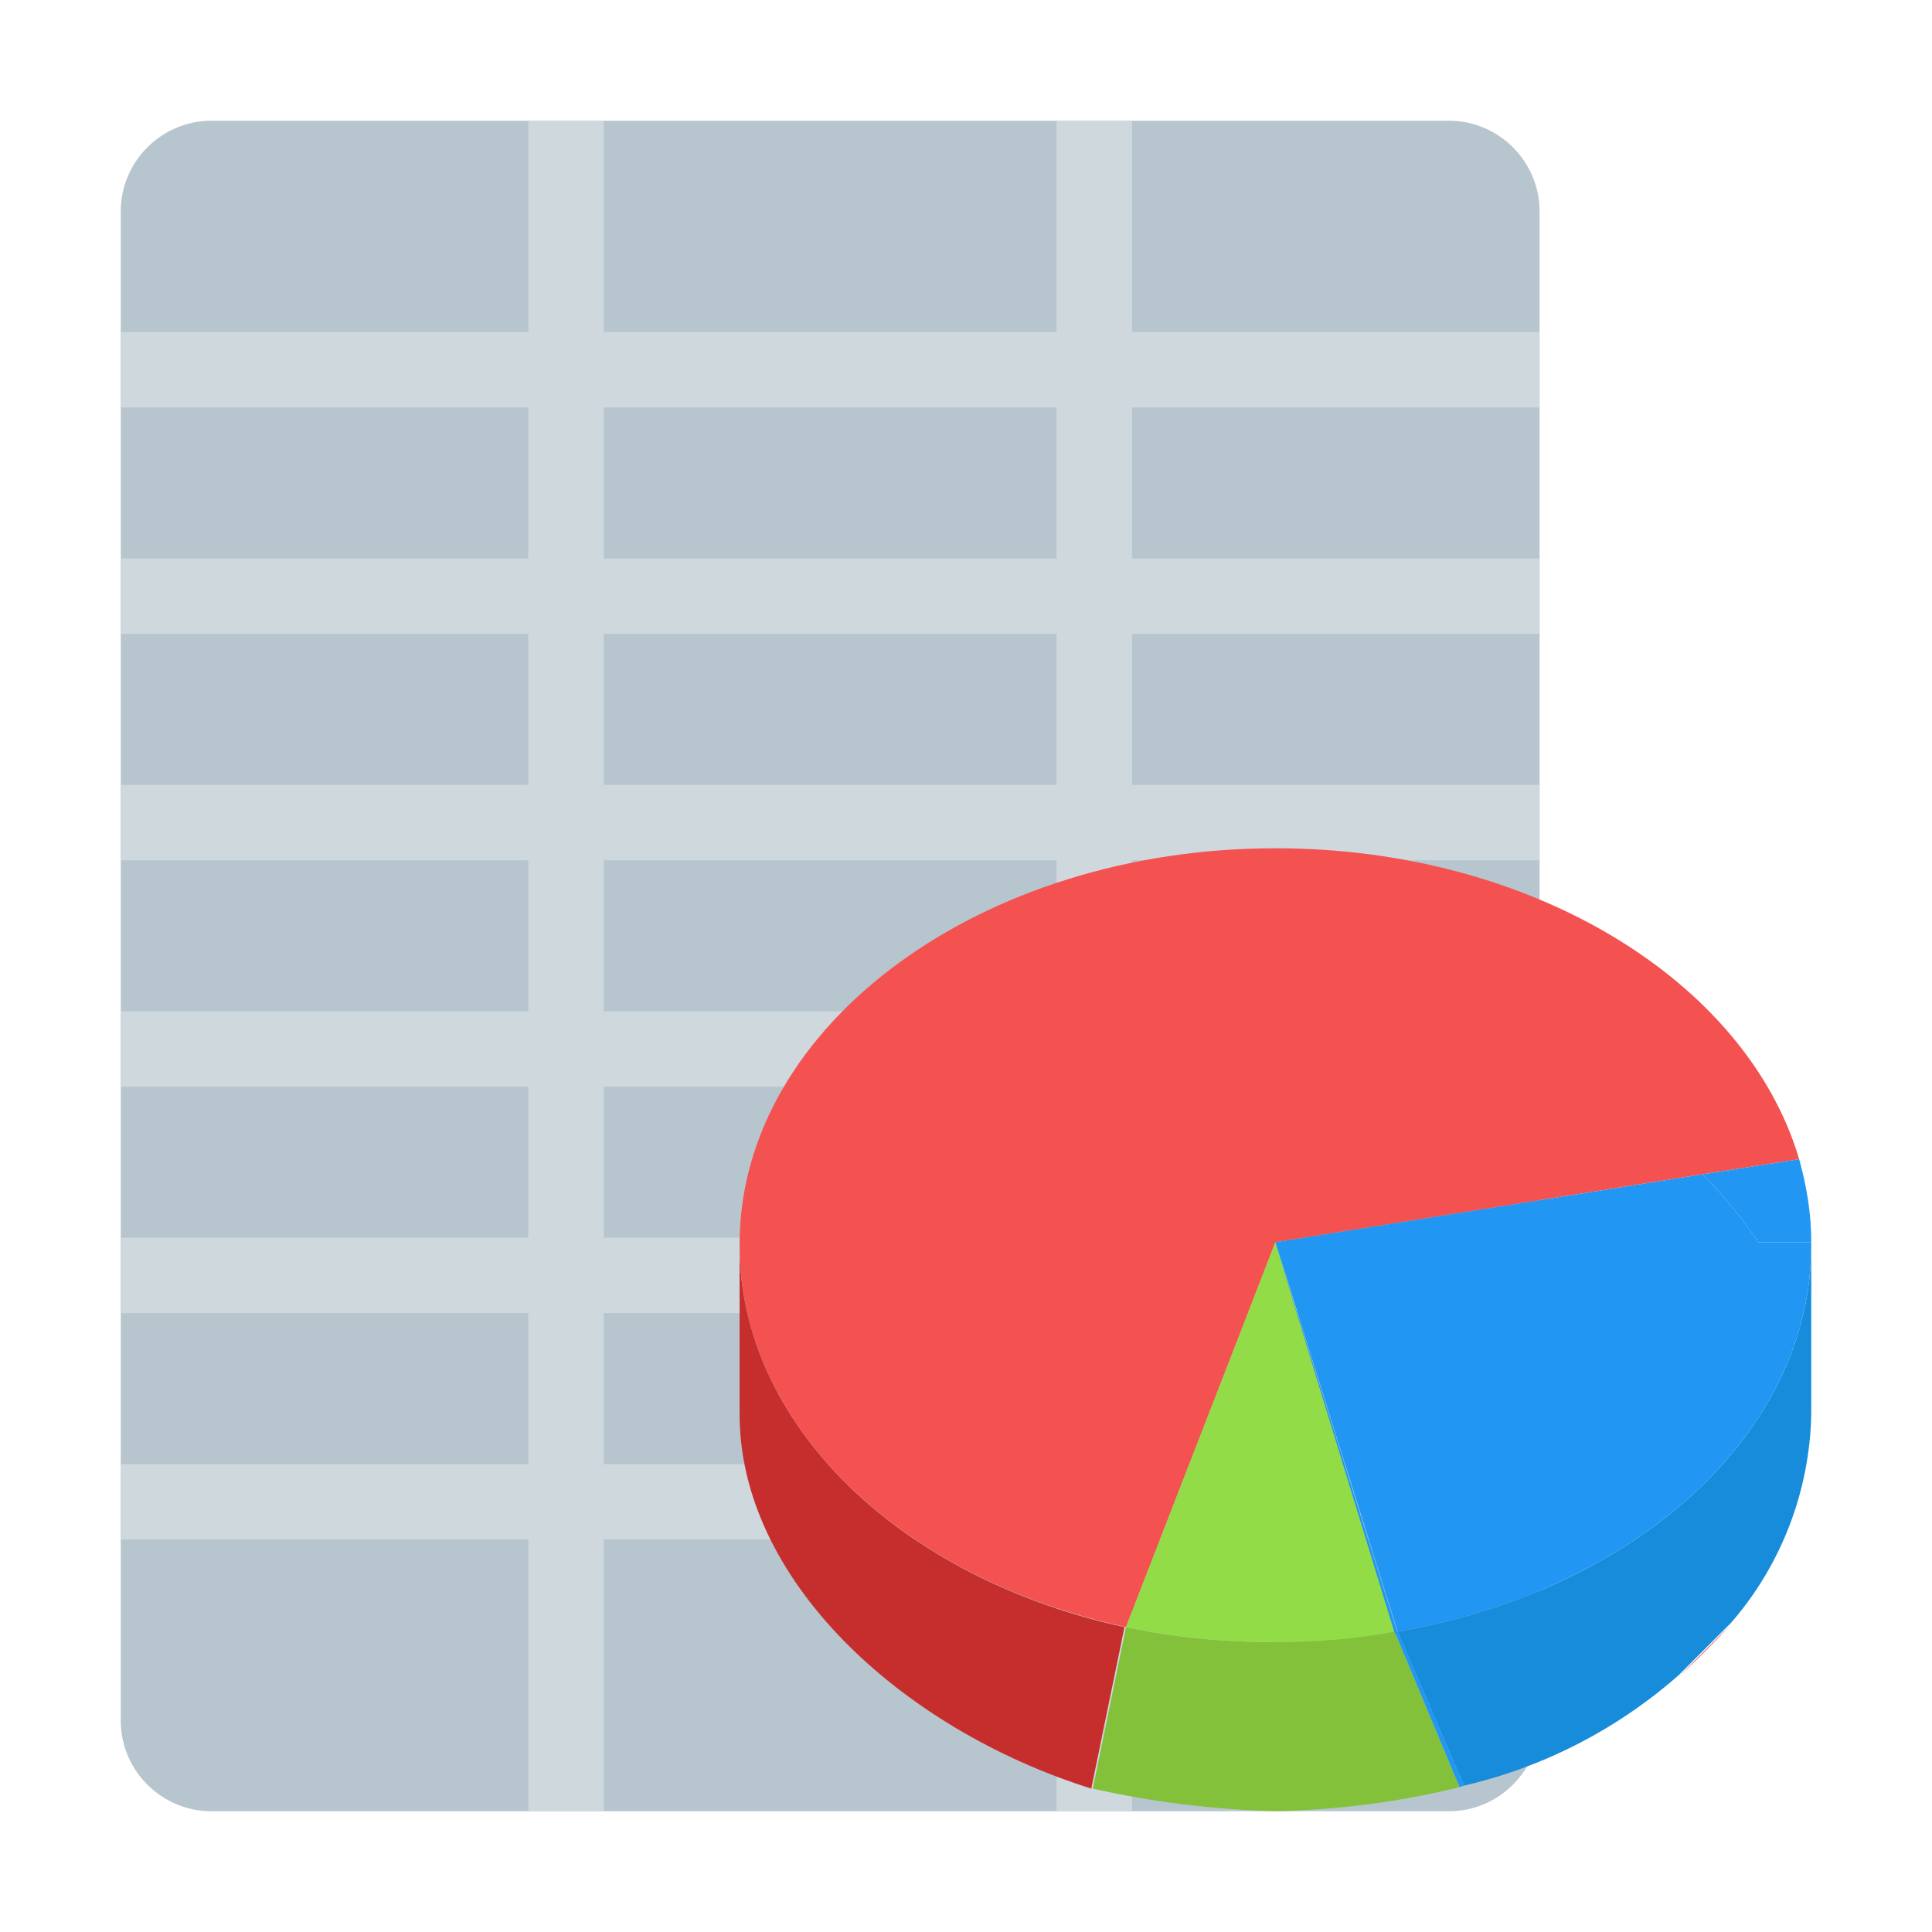 <?xml version="1.0" encoding="utf-8"?>
<!-- Generator: Adobe Illustrator 24.0.0, SVG Export Plug-In . SVG Version: 6.00 Build 0)  -->
<svg version="1.1" id="图层_1" xmlns="http://www.w3.org/2000/svg" xmlns:xlink="http://www.w3.org/1999/xlink" x="0px" y="0px"
	 viewBox="0 0 128 128" enable-background="new 0 0 128 128" xml:space="preserve">
<title>gnumeric128</title>
<path fill="#B7C5CE" d="M14,8h82c3.3,0,6,2.7,6,6v100c0,3.3-2.7,6-6,6H14c-3.3,0-6-2.7-6-6V14C8,10.7,10.7,8,14,8z"/>
<rect x="35" y="8" fill="#CFD8DC" width="5" height="112"/>
<rect x="70" y="8" fill="#CFD8DC" width="5" height="112"/>
<rect x="8" y="82" fill="#CFD8DC" width="94" height="5"/>
<rect x="8" y="97" fill="#CFD8DC" width="94" height="5"/>
<rect x="8" y="52" fill="#CFD8DC" width="94" height="5"/>
<rect x="8" y="67" fill="#CFD8DC" width="94" height="5"/>
<rect x="8" y="22" fill="#CFD8DC" width="94" height="5"/>
<rect x="8" y="37" fill="#CFD8DC" width="94" height="5"/>
<path fill="#E55C5C" d="M69.8,90.9L69.8,90.9C69.8,91.1,69.8,91,69.8,90.9z"/>
<path fill="#C62E2E" d="M49,82.5v10.6l0,0c0,0.2,0,0.4,0,0.6c0,10.9,10.6,20.8,23.3,24.8l2.2-10.7C59.8,104.6,49,94.5,49,82.5z"/>
<path fill="#E55C5C" d="M114.7,107.6l-3.5,3.5C112.4,110,113.6,108.8,114.7,107.6z"/>
<path fill="#F45151" d="M84.5,56.2C65,56.2,49.1,67.9,49,82.3v0.2c0,12,10.8,22.1,25.6,25.3l9.9-25.5l28.3-4.5l6.4-1
	C115.7,65,101.5,56.2,84.5,56.2z"/>
<path fill="#83C13A" d="M96.7,118.4l-4.3-10.3c-2.6,0.4-5.2,0.6-7.9,0.7c-3.3,0-6.7-0.3-9.9-1l-2.2,10.7c4,0.9,8.1,1.4,12.2,1.5
	C88.6,119.9,92.7,119.4,96.7,118.4z"/>
<path fill="#92DD47" d="M74.6,107.8c3.3,0.7,6.6,1,9.9,1c2.6,0,5.3-0.2,7.9-0.7l-7.9-25.8L74.6,107.8z"/>
<path fill="#168CDB" d="M120,93.7c0-0.2,0-0.4,0-0.6l0,0V82.5c0,12.5-11.7,22.9-27.4,25.6l4.4,10.2c5.2-1.2,10.1-3.7,14.2-7.3
	l3.5-3.5C118,103.7,119.9,98.8,120,93.7z"/>
<path fill="#2196F3" d="M120,82.3L120,82.3z"/>
<path fill="#2196F3" d="M116.5,82.3h3.5c0-1.9-0.3-3.7-0.8-5.5l-6.4,1C114.2,79.2,115.4,80.7,116.5,82.3z"/>
<path fill="#2196F3" d="M116.5,82.3c-1.1-1.6-2.3-3.1-3.7-4.5l-28.3,4.5l8.1,25.8C108.3,105.4,120,95,120,82.5v-0.2H116.5z"/>
<path fill="#2196F3" d="M96.7,118.4l0.3-0.1l-4.4-10.2h-0.2L96.7,118.4z"/>
<path fill="#2196F3" d="M92.4,108.2h0.2l-8.1-25.8L92.4,108.2z"/>
</svg>
